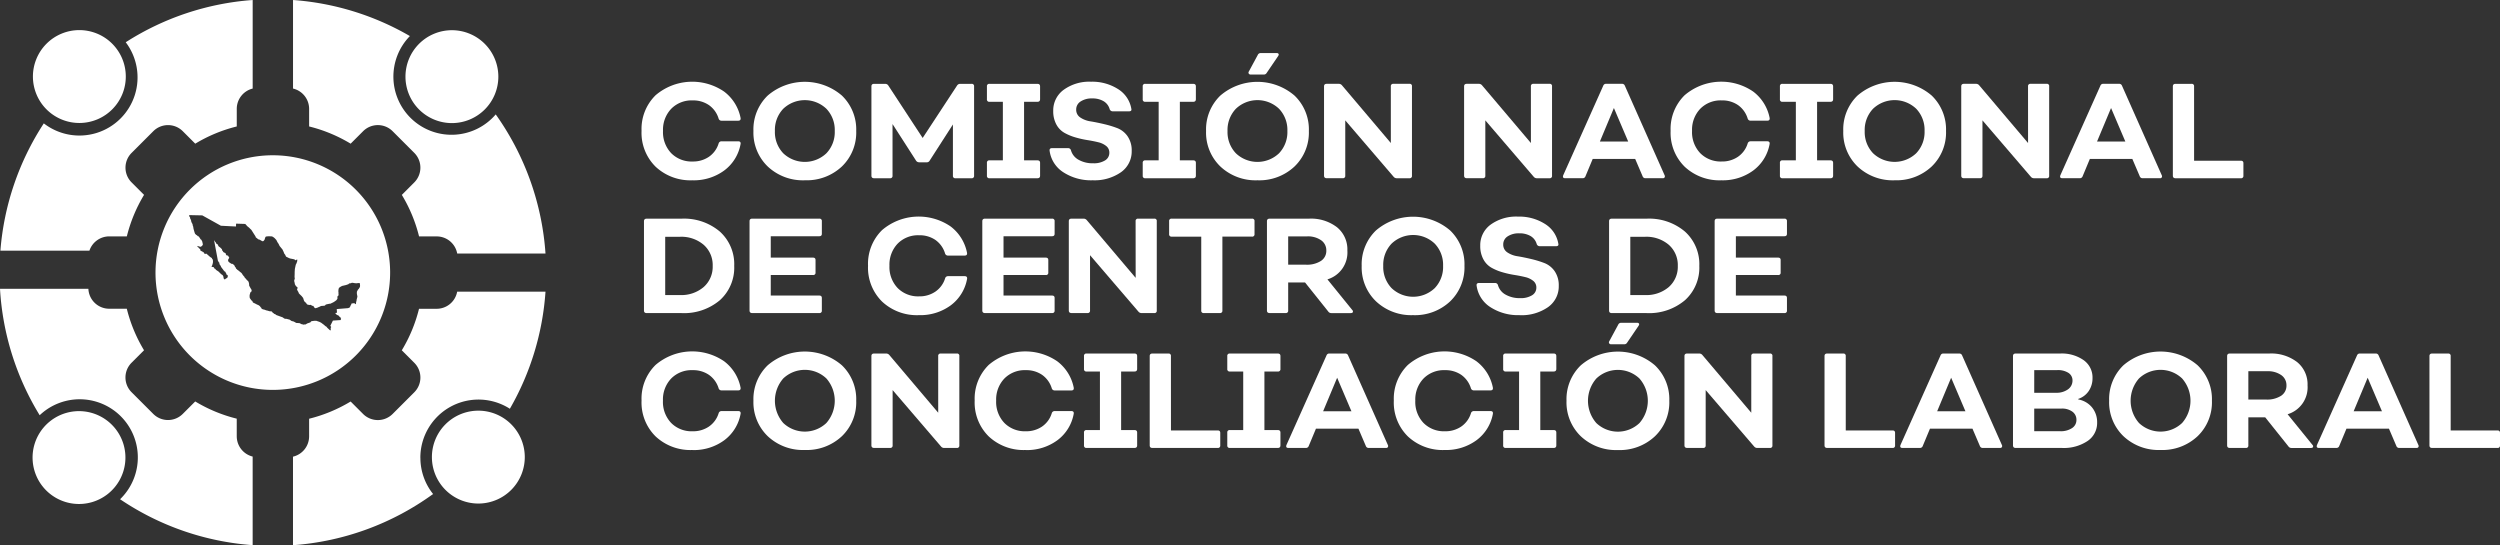<svg id="Componente_2_1" data-name="Componente 2 – 1" xmlns="http://www.w3.org/2000/svg" xmlns:xlink="http://www.w3.org/1999/xlink" width="275.798" height="60.141" viewBox="0 0 275.798 60.141">
  <rect x="0" y="0" width="275.798" height="60.141" fill="#333333" stroke="none"/>
  <defs>
    <clipPath id="clip-path">
      <rect id="Rectángulo_30" data-name="Rectángulo 30" width="275.798" height="60.141" fill="none"/>
    </clipPath>
  </defs>
  <g id="Grupo_10" data-name="Grupo 10" clip-path="url(#clip-path)">
    <path id="Trazado_60" data-name="Trazado 60" d="M36.45,7.075a5.123,5.123,0,1,1-5.123-5.123A5.124,5.124,0,0,1,36.45,7.075" transform="translate(18.527 1.381)" fill="#fff"/>
    <path id="Trazado_61" data-name="Trazado 61" d="M22.992,10.034A12.942,12.942,0,1,0,35.933,22.977,12.942,12.942,0,0,0,22.992,10.034m9.488,14.725-.1.106-.116.227,0,.229.044.217.014.06-.015.109-.067.241-.022.189-.036.06-.014.2-.026.048-.048.012-.053-.075-.106-.031-.119.019-.138.017-.07.186-.05.043-.019.09-.09.137-.179.058-.01,0L30.057,27l-.014.007.029.391-.2.046.159.178.234.111.08.109.058.058.128.087-.044.051.019.1-.043.077-.836.055-.014.012-.273.553,0,.032.1.113-.053.063-.017.123.022.079-.058.131L29,29.065l-.1-.125-.1-.053-.178-.157-.3-.222-.149-.079-.155-.06,0,.005-.229-.082-.2,0-.324.043-.077.055-.053.077-.347.119-.181.109-.131,0-.085.029-.089-.034L26.2,28.68l-.118-.048-.1-.063-.068-.017-.34-.022-.27-.152-.28-.073.014-.005-.195-.133-.348-.089-.154-.007-.092-.032-.169-.123-.71-.259-.08-.073-.184-.075-.027-.061-.1-.036-.02-.051-.087-.1-.217-.019h-.022l-.273-.082-.092-.014-.186-.077-.056-.005-.164-.05-.1-.048-.05-.114-.089-.075-.026-.065-.145-.121-.237-.106-.154-.084,0,.005-.1-.058H20.92l-.14-.1-.046-.135-.106-.072-.178-.259-.019-.114,0-.212.05-.164.019-.1.1-.114.046-.022.01-.094-.019-.1-.106-.171-.135-.249-.02-.068,0-.143-.043-.181-.039-.094-.089-.1-.06-.034-.119-.157-.131-.126-.056-.123-.053-.043-.13-.164-.053-.1-.082-.1-.212-.162-.019-.031-.225-.16-.034-.043-.1-.084-.012-.048-.015-.063-.068-.05-.092-.195-.085-.077-.142-.094-.073.015-.208-.131-.1-.084-.079-.1.01-.167.1-.159.014-.024.005-.017-.142-.239-.092,0-.068-.027-.056-.073-.058-.171-.193-.079-.067-.07-.027-.058-.084-.094-.017-.118-.138-.147-.108-.087-.121-.09-.125-.234-.138-.063-.024-.09-.111-.135-.041-.07-.065-.087.425,2.275.032.036.056.123.06.012-.005.053.063.212.089.1.06.149.248.326.038.065.1.07.01.073.1-.007v.113l.075.08.009.1.123.065.032.075-.005.119-.07.133-.121.048-.121.108h-.044l-.094-.109-.034-.215-.082-.15-.164-.109L17,22.86l-.263-.174-.09-.106-.032-.038-.08-.015-.022-.079-.068-.085h-.08l-.068-.017-.073-.01.079-.164.06-.2.02-.092.01-.195-.046-.186-.058-.043-.024-.094-.087-.038-.143-.108-.2-.178-.121-.106-.051-.043-.077-.005-.029.048-.067-.007-.053-.06-.048-.106-.079-.041-.032.015-.067-.1-.1-.02-.123-.092,0-.121-.046-.051-.085-.039-.063-.114-.027.009-.085-.079-.009-.09.287.087.061.009.123-.068.053-.053.012-.017.058-.079v-.089l-.063-.283-.109-.2-.068-.031-.068-.116-.133-.2-.126-.046-.056-.077-.118-.067-.118-.123-.053-.147-.109-.382-.044-.271-.036-.068-.026-.149-.012-.048-.094-.166-.056-.162,0-.06-.043-.119-.048-.061-.038-.188-.043-.027-.043-.138,0-.063,1.448.031,2.047,1.14.036.005,1.209.061v0l.425.02.01-.316,1.011.034.133.143.068.087.234.191.123.126.111.1.406.638.065.106.02.082.106.085.176.14.159.043.149.089.137.079.123-.02.119-.143.067-.227.061-.111.106-.032.244-.017.282.012.075.005.1.06.079.046.119.1.172.191.087.176.084.147.063.08.126.259L24,20.36l.056.067.119.251.082.21.1.126.09.2.2.1.131.065.138.048.353.068.118.036.121.1.09-.077.094-.009-.009.181-.085.239-.075.142-.1.468-.022.353,0,.189-.012.335.026.2-.063.172.007.135.051.184-.005.005.02.116.1.176.07.073.131.108-.019.109-.044.116.06.128.1.166.034.114.079.087.244.236.157.2.072.229.058.149.084.058.048.07.075.038.029.085.085.089.208.056.189-.014.14.1.131.015,0,.005.16.227.073.024.207-.055v0l.207-.094.092-.032.063-.043.094-.029.232-.014.155-.024.1-.113.15-.038,0,0,.271-.055.08,0,.324-.154.178-.113L30,26.025l.118-.155,0-.222.024-.073.114-.106-.022-.1,0-.244-.017-.087.017-.154,0-.041.05-.174.147-.111.2-.108.43-.1.266-.092.061-.061.1-.043H31.6l.1-.05.114,0,.213.039.063,0,.017,0,.027.015H32.3l.041-.022.174,0,.068,0,.024.162.009.147-.02.126Z" transform="translate(7.106 7.095)" fill="#fff"/>
    <path id="Trazado_62" data-name="Trazado 62" d="M9.171,2.319A5.123,5.123,0,1,1,2.5,5.149a5.121,5.121,0,0,1,6.668-2.83" transform="translate(1.505 1.376)" fill="#fff"/>
    <path id="Trazado_63" data-name="Trazado 63" d="M2.747,29.21a5.122,5.122,0,1,1,2,6.963,5.122,5.122,0,0,1-2-6.963" transform="translate(1.488 18.786)" fill="#fff"/>
    <path id="Trazado_64" data-name="Trazado 64" d="M33.126,36.785a5.123,5.123,0,1,1,5.032-5.212,5.123,5.123,0,0,1-5.032,5.212" transform="translate(19.735 18.765)" fill="#fff"/>
    <path id="Trazado_65" data-name="Trazado 65" d="M13.849,4.657a6.414,6.414,0,0,1-9.034,8.952A29.968,29.968,0,0,0,.026,27.655h9.82a2.305,2.305,0,0,1,2.18-1.579h1.948a16.558,16.558,0,0,1,1.9-4.58l-1.378-1.378a2.3,2.3,0,0,1,0-3.247l2.4-2.4a2.3,2.3,0,0,1,3.247,0l1.379,1.379a16.537,16.537,0,0,1,4.58-1.9V12a2.307,2.307,0,0,1,1.755-2.231V0a29.96,29.96,0,0,0-14,4.657" transform="translate(0.018 0.001)" fill="#fff"/>
    <path id="Trazado_66" data-name="Trazado 66" d="M26.117,34.942V32.992a16.537,16.537,0,0,1-4.58-1.9l-1.379,1.379a2.3,2.3,0,0,1-3.247,0l-2.4-2.4a2.3,2.3,0,0,1,0-3.247l1.378-1.378a16.526,16.526,0,0,1-1.9-4.582H12.043A2.3,2.3,0,0,1,9.75,18.662H0A29.992,29.992,0,0,0,4.377,32.613a6.414,6.414,0,0,1,8.87,9.267,29.968,29.968,0,0,0,14.626,5.065V37.173a2.307,2.307,0,0,1-1.755-2.231" transform="translate(0 13.195)" fill="#fff"/>
    <path id="Trazado_67" data-name="Trazado 67" d="M41.3,12.62A6.414,6.414,0,1,1,31.83,3.977,29.986,29.986,0,0,0,18.937,0V9.768A2.307,2.307,0,0,1,20.714,12v1.949a16.536,16.536,0,0,1,4.58,1.9l1.379-1.379a2.3,2.3,0,0,1,3.247,0l2.4,2.4a2.306,2.306,0,0,1,0,3.247L30.941,21.5a16.46,16.46,0,0,1,1.9,4.58h1.951a2.3,2.3,0,0,1,2.258,1.891H46.79A30,30,0,0,0,41.3,12.62" transform="translate(13.389 0.001)" fill="#fff"/>
    <path id="Trazado_68" data-name="Trazado 68" d="M32.985,37.168a6.414,6.414,0,0,1,9.875-5.4,29.983,29.983,0,0,0,3.931-12.92H37.047a2.3,2.3,0,0,1-2.26,1.891H32.838a16.537,16.537,0,0,1-1.9,4.58L32.319,26.7a2.3,2.3,0,0,1,0,3.247l-2.4,2.4a2.306,2.306,0,0,1-3.247,0l-1.378-1.379a16.537,16.537,0,0,1-4.58,1.9v1.949a2.306,2.306,0,0,1-1.779,2.236v9.768A29.986,29.986,0,0,0,34.39,41.173a6.382,6.382,0,0,1-1.4-4" transform="translate(13.388 13.326)" fill="#fff"/>
    <path id="Trazado_69" data-name="Trazado 69" d="M47.085,16.155a5.606,5.606,0,0,1-4.075-1.5,5.241,5.241,0,0,1-1.548-3.952A5.212,5.212,0,0,1,43.01,6.773a6.226,6.226,0,0,1,7.557-.406,4.794,4.794,0,0,1,1.82,2.916c.029.2-.06.3-.268.3h-1.83a.326.326,0,0,1-.328-.241A2.819,2.819,0,0,0,48.9,7.865,3.064,3.064,0,0,0,47.1,7.343a3.143,3.143,0,0,0-2.371.93,3.35,3.35,0,0,0-.9,2.432,3.358,3.358,0,0,0,.9,2.455,3.156,3.156,0,0,0,2.368.923,3.085,3.085,0,0,0,1.794-.519,2.766,2.766,0,0,0,1.069-1.456.327.327,0,0,1,.328-.254h1.83c.208,0,.3.1.268.3a4.66,4.66,0,0,1-1.808,2.924,5.661,5.661,0,0,1-3.494,1.079" transform="translate(29.314 3.734)" fill="#fff"/>
    <path id="Trazado_70" data-name="Trazado 70" d="M54.366,16.149a5.66,5.66,0,0,1-4.093-1.518,5.192,5.192,0,0,1-1.581-3.916A5.185,5.185,0,0,1,50.269,6.8a6.281,6.281,0,0,1,8.18,0,5.177,5.177,0,0,1,1.582,3.912,5.187,5.187,0,0,1-1.582,3.916,5.658,5.658,0,0,1-4.083,1.518M51.983,13.17a3.451,3.451,0,0,0,4.757,0,3.373,3.373,0,0,0,.923-2.455,3.38,3.38,0,0,0-.923-2.456,3.451,3.451,0,0,0-4.757,0,3.386,3.386,0,0,0-.922,2.456,3.379,3.379,0,0,0,.922,2.455" transform="translate(34.426 3.74)" fill="#fff"/>
    <path id="Trazado_71" data-name="Trazado 71" d="M56.616,15.833c-.2,0-.3-.094-.3-.283V5.7c0-.188.1-.282.3-.282h1.221a.4.4,0,0,1,.341.181l3.791,5.79,3.8-5.79a.4.4,0,0,1,.343-.181h1.248a.25.25,0,0,1,.283.282V15.55a.251.251,0,0,1-.283.283h-1.77a.25.25,0,0,1-.283-.283V9.9l-2.572,4a.348.348,0,0,1-.343.174h-.806a.408.408,0,0,1-.341-.174l-2.6-4.046V15.55a.25.25,0,0,1-.283.283Z" transform="translate(39.818 3.831)" fill="#fff"/>
    <path id="Trazado_72" data-name="Trazado 72" d="M64.065,15.833a.251.251,0,0,1-.283-.283V14.142a.251.251,0,0,1,.283-.283H65.54V7.4H64.065a.252.252,0,0,1-.283-.285V5.7a.25.25,0,0,1,.283-.282h5.281q.3,0,.3.282V7.115c0,.189-.1.285-.3.285H67.879v6.458h1.468c.2,0,.3.094.3.283V15.55c0,.189-.1.283-.3.283Z" transform="translate(45.095 3.831)" fill="#fff"/>
    <path id="Trazado_73" data-name="Trazado 73" d="M72.58,16.155a5.611,5.611,0,0,1-3.233-.886,3.338,3.338,0,0,1-1.511-2.361c-.029-.2.061-.3.27-.3h1.772a.317.317,0,0,1,.312.239,1.725,1.725,0,0,0,.838,1.043,3.127,3.127,0,0,0,1.617.389,2.358,2.358,0,0,0,1.3-.312.968.968,0,0,0,.48-.85.915.915,0,0,0-.343-.741,2.182,2.182,0,0,0-.881-.418c-.362-.089-.763-.169-1.207-.239a10.581,10.581,0,0,1-1.326-.3,5.67,5.67,0,0,1-1.2-.5A2.314,2.314,0,0,1,68.58,10a3.047,3.047,0,0,1-.345-1.5A2.807,2.807,0,0,1,69.391,6.17a4.8,4.8,0,0,1,3.015-.889,5.3,5.3,0,0,1,2.974.809,3.186,3.186,0,0,1,1.471,2.175c.048.189-.043.283-.268.283H74.8a.353.353,0,0,1-.335-.225,1.484,1.484,0,0,0-.669-.889,2.373,2.373,0,0,0-1.261-.309,2.217,2.217,0,0,0-1.279.335,1.039,1.039,0,0,0-.488.9,1,1,0,0,0,.451.867,2.711,2.711,0,0,0,1.137.428q.686.113,1.475.3A11.113,11.113,0,0,1,75.3,10.4a2.469,2.469,0,0,1,1.137.9,2.735,2.735,0,0,1,.454,1.62,2.794,2.794,0,0,1-1.185,2.347,5.1,5.1,0,0,1-3.131.886" transform="translate(47.957 3.734)" fill="#fff"/>
    <path id="Trazado_74" data-name="Trazado 74" d="M74.134,15.833a.251.251,0,0,1-.283-.283V14.142a.251.251,0,0,1,.283-.283h1.475V7.4H74.134a.252.252,0,0,1-.283-.285V5.7a.25.25,0,0,1,.283-.282h5.281q.3,0,.3.282V7.115c0,.189-.1.285-.3.285H77.948v6.458h1.468c.2,0,.3.094.3.283V15.55c0,.189-.1.283-.3.283Z" transform="translate(52.213 3.831)" fill="#fff"/>
    <path id="Trazado_75" data-name="Trazado 75" d="M83.617,17.464a5.662,5.662,0,0,1-4.093-1.519,5.188,5.188,0,0,1-1.579-3.916,5.178,5.178,0,0,1,1.576-3.911,6.281,6.281,0,0,1,8.18,0,5.172,5.172,0,0,1,1.584,3.911A5.186,5.186,0,0,1,87.7,15.945a5.659,5.659,0,0,1-4.083,1.519m-2.383-2.979a3.453,3.453,0,0,0,4.759,0,3.383,3.383,0,0,0,.922-2.456,3.382,3.382,0,0,0-.922-2.455,3.449,3.449,0,0,0-4.759,0,3.382,3.382,0,0,0-.922,2.455,3.383,3.383,0,0,0,.922,2.456M82.87,5.8a.246.246,0,0,1-.215-.1.218.218,0,0,1,.012-.244l.98-1.816a.342.342,0,0,1,.328-.21h1.75a.232.232,0,0,1,.218.09c.034.061.017.142-.051.244L84.628,5.623a.347.347,0,0,1-.341.174Z" transform="translate(55.108 2.425)" fill="#fff"/>
    <path id="Trazado_76" data-name="Trazado 76" d="M92.936,5.7a.251.251,0,0,1,.283-.283h1.772a.244.244,0,0,1,.277.283v9.851a.248.248,0,0,1-.277.283H93.6a.442.442,0,0,1-.341-.145L87.909,9.448v6.1a.251.251,0,0,1-.283.283H85.867c-.2,0-.3-.1-.3-.283V5.7c0-.188.1-.283.3-.283H87.19a.449.449,0,0,1,.348.154l5.4,6.377Z" transform="translate(60.499 3.83)" fill="#fff"/>
    <path id="Trazado_77" data-name="Trazado 77" d="M101.988,5.7a.251.251,0,0,1,.283-.283h1.772a.244.244,0,0,1,.277.283v9.851a.248.248,0,0,1-.277.283h-1.388a.436.436,0,0,1-.34-.145L96.961,9.448v6.1a.251.251,0,0,1-.283.283H94.919c-.2,0-.3-.1-.3-.283V5.7c0-.188.1-.283.3-.283h1.323a.449.449,0,0,1,.348.154l5.4,6.377Z" transform="translate(66.899 3.83)" fill="#fff"/>
    <path id="Trazado_78" data-name="Trazado 78" d="M101.264,15.832c-.229,0-.3-.108-.225-.326l4.416-9.88a.313.313,0,0,1,.312-.21h1.745a.323.323,0,0,1,.326.21l4.387,9.88a.247.247,0,0,1,0,.236.227.227,0,0,1-.21.09h-1.89a.321.321,0,0,1-.326-.21l-.821-1.919h-4.686l-.8,1.919a.321.321,0,0,1-.326.21Zm3.82-4.046h3.124l-1.577-3.7Z" transform="translate(71.414 3.83)" fill="#fff"/>
    <path id="Trazado_79" data-name="Trazado 79" d="M113.59,16.155a5.606,5.606,0,0,1-4.075-1.5,5.241,5.241,0,0,1-1.548-3.952,5.212,5.212,0,0,1,1.548-3.933,6.226,6.226,0,0,1,7.557-.406,4.793,4.793,0,0,1,1.82,2.916c.029.2-.06.3-.268.3h-1.83a.326.326,0,0,1-.328-.241,2.82,2.82,0,0,0-1.057-1.475,3.064,3.064,0,0,0-1.806-.522,3.143,3.143,0,0,0-2.371.93,3.35,3.35,0,0,0-.9,2.432,3.358,3.358,0,0,0,.9,2.455,3.156,3.156,0,0,0,2.368.923,3.085,3.085,0,0,0,1.794-.519,2.766,2.766,0,0,0,1.069-1.456.327.327,0,0,1,.328-.254h1.83c.208,0,.3.1.268.3a4.66,4.66,0,0,1-1.808,2.924,5.661,5.661,0,0,1-3.494,1.079" transform="translate(76.334 3.734)" fill="#fff"/>
    <path id="Trazado_80" data-name="Trazado 80" d="M115.314,15.833a.251.251,0,0,1-.283-.283V14.142a.251.251,0,0,1,.283-.283h1.475V7.4h-1.475a.252.252,0,0,1-.283-.285V5.7a.25.25,0,0,1,.283-.282H120.6q.3,0,.3.282V7.115c0,.189-.1.285-.3.285h-1.468v6.458H120.6c.2,0,.3.094.3.283V15.55c0,.189-.1.283-.3.283Z" transform="translate(81.328 3.831)" fill="#fff"/>
    <path id="Trazado_81" data-name="Trazado 81" d="M124.8,16.149a5.66,5.66,0,0,1-4.093-1.518,5.192,5.192,0,0,1-1.581-3.916A5.185,5.185,0,0,1,120.7,6.8a6.281,6.281,0,0,1,8.18,0,5.177,5.177,0,0,1,1.582,3.912,5.187,5.187,0,0,1-1.582,3.916,5.658,5.658,0,0,1-4.083,1.518m-2.383-2.979a3.451,3.451,0,0,0,4.757,0,3.373,3.373,0,0,0,.923-2.455,3.38,3.38,0,0,0-.923-2.456,3.451,3.451,0,0,0-4.757,0,3.386,3.386,0,0,0-.922,2.456,3.379,3.379,0,0,0,.922,2.455" transform="translate(84.222 3.74)" fill="#fff"/>
    <path id="Trazado_82" data-name="Trazado 82" d="M134.117,5.7a.251.251,0,0,1,.283-.283h1.772a.244.244,0,0,1,.277.283v9.851a.248.248,0,0,1-.277.283h-1.388a.442.442,0,0,1-.341-.145L129.09,9.448v6.1a.251.251,0,0,1-.283.283h-1.758c-.2,0-.3-.1-.3-.283V5.7c0-.188.1-.283.3-.283h1.323a.449.449,0,0,1,.348.154l5.4,6.377Z" transform="translate(89.614 3.83)" fill="#fff"/>
    <path id="Trazado_83" data-name="Trazado 83" d="M133.393,15.832c-.229,0-.3-.108-.225-.326l4.416-9.88a.313.313,0,0,1,.312-.21h1.745a.323.323,0,0,1,.326.21l4.387,9.88a.247.247,0,0,1,0,.236.227.227,0,0,1-.21.09h-1.89a.321.321,0,0,1-.326-.21l-.821-1.919h-4.686l-.8,1.919a.321.321,0,0,1-.326.21Zm3.82-4.046h3.124l-1.577-3.7Z" transform="translate(94.13 3.83)" fill="#fff"/>
    <path id="Trazado_84" data-name="Trazado 84" d="M142.767,13.9h5.157c.189,0,.283.09.283.27V15.55a.25.25,0,0,1-.283.283h-7.2c-.2,0-.3-.094-.3-.283V5.7q0-.282.3-.282h1.758a.249.249,0,0,1,.283.282Z" transform="translate(99.284 3.831)" fill="#fff"/>
    <path id="Trazado_85" data-name="Trazado 85" d="M45.739,14.132a6.115,6.115,0,0,1,4.249,1.424,4.841,4.841,0,0,1,1.584,3.788,4.831,4.831,0,0,1-1.584,3.784,6.122,6.122,0,0,1-4.249,1.42H41.917c-.2,0-.3-.094-.3-.283V14.414q0-.282.3-.282Zm-.16,8.426a3.79,3.79,0,0,0,2.625-.886,2.971,2.971,0,0,0,.993-2.328,2.971,2.971,0,0,0-.993-2.328,3.79,3.79,0,0,0-2.625-.886h-1.62v6.429Z" transform="translate(29.426 9.992)" fill="#fff"/>
    <path id="Trazado_86" data-name="Trazado 86" d="M56.418,15.8c0,.179-.094.27-.283.27H50.781v2.359h4.657c.188,0,.283.09.283.27v1.372a.244.244,0,0,1-.283.277H50.781v2.267h5.353c.189,0,.283.089.283.268v1.379a.251.251,0,0,1-.283.285H48.74c-.2,0-.3-.1-.3-.285V14.414c0-.188.1-.283.3-.283h7.395a.251.251,0,0,1,.283.283Z" transform="translate(34.248 9.991)" fill="#fff"/>
    <path id="Trazado_87" data-name="Trazado 87" d="M61.72,24.87a5.606,5.606,0,0,1-4.075-1.5A5.241,5.241,0,0,1,56.1,19.421a5.212,5.212,0,0,1,1.548-3.933,6.226,6.226,0,0,1,7.557-.406A4.794,4.794,0,0,1,67.022,18c.029.2-.06.3-.268.3h-1.83a.326.326,0,0,1-.328-.241A2.819,2.819,0,0,0,63.54,16.58a3.064,3.064,0,0,0-1.806-.522,3.143,3.143,0,0,0-2.371.93,3.35,3.35,0,0,0-.9,2.432,3.358,3.358,0,0,0,.9,2.455,3.156,3.156,0,0,0,2.368.923,3.085,3.085,0,0,0,1.794-.519A2.766,2.766,0,0,0,64.6,20.824a.327.327,0,0,1,.328-.254h1.83c.208,0,.3.1.268.3a4.66,4.66,0,0,1-1.808,2.924A5.661,5.661,0,0,1,61.72,24.87" transform="translate(39.661 9.896)" fill="#fff"/>
    <path id="Trazado_88" data-name="Trazado 88" d="M71.461,15.8c0,.179-.094.27-.283.27H65.824v2.359h4.657c.188,0,.283.09.283.27v1.372a.244.244,0,0,1-.283.277H65.824v2.267h5.353c.189,0,.283.089.283.268v1.379a.251.251,0,0,1-.283.285H63.783c-.2,0-.3-.1-.3-.285V14.414c0-.188.1-.283.3-.283h7.395a.251.251,0,0,1,.283.283Z" transform="translate(44.884 9.991)" fill="#fff"/>
    <path id="Trazado_89" data-name="Trazado 89" d="M76.442,14.414a.251.251,0,0,1,.283-.283H78.5a.244.244,0,0,1,.277.283v9.851a.248.248,0,0,1-.277.283H77.109a.442.442,0,0,1-.341-.145l-5.353-6.241v6.1a.251.251,0,0,1-.283.283H69.373c-.2,0-.3-.1-.3-.283V14.414c0-.188.1-.283.3-.283H70.7a.448.448,0,0,1,.348.154l5.4,6.377Z" transform="translate(48.837 9.991)" fill="#fff"/>
    <path id="Trazado_90" data-name="Trazado 90" d="M84.695,14.131a.25.25,0,0,1,.283.283v1.417a.251.251,0,0,1-.283.283H81.433v8.149a.25.25,0,0,1-.283.283H79.384a.251.251,0,0,1-.283-.283V16.115H75.839a.251.251,0,0,1-.282-.283V14.414a.25.25,0,0,1,.282-.283Z" transform="translate(53.42 9.991)" fill="#fff"/>
    <path id="Trazado_91" data-name="Trazado 91" d="M91.3,24.221a.207.207,0,0,1,.051.229c-.034.065-.111.1-.232.1H88.977a.4.4,0,0,1-.341-.181l-2.557-3.2H84.22v3.093a.25.25,0,0,1-.283.283H82.178c-.2,0-.3-.094-.3-.283V14.414c0-.188.1-.283.3-.283h4.344a4.694,4.694,0,0,1,3.079.944,3.151,3.151,0,0,1,1.149,2.572,3.1,3.1,0,0,1-2.2,3.182ZM84.22,16.086v3.124H86.2a2.842,2.842,0,0,0,1.627-.411,1.315,1.315,0,0,0,.6-1.151,1.343,1.343,0,0,0-.577-1.137,2.537,2.537,0,0,0-1.536-.425Z" transform="translate(57.891 9.991)" fill="#fff"/>
    <path id="Trazado_92" data-name="Trazado 92" d="M93.678,24.864a5.66,5.66,0,0,1-4.093-1.518A5.192,5.192,0,0,1,88,19.431a5.185,5.185,0,0,1,1.577-3.912,6.281,6.281,0,0,1,8.18,0,5.177,5.177,0,0,1,1.582,3.912,5.187,5.187,0,0,1-1.582,3.916,5.658,5.658,0,0,1-4.083,1.518M91.3,21.885a3.451,3.451,0,0,0,4.757,0,3.373,3.373,0,0,0,.923-2.455,3.38,3.38,0,0,0-.923-2.456,3.451,3.451,0,0,0-4.757,0,3.386,3.386,0,0,0-.922,2.456,3.379,3.379,0,0,0,.922,2.455" transform="translate(62.22 9.902)" fill="#fff"/>
    <path id="Trazado_93" data-name="Trazado 93" d="M100.176,24.87a5.611,5.611,0,0,1-3.233-.886,3.338,3.338,0,0,1-1.511-2.361c-.029-.2.061-.3.27-.3h1.772a.317.317,0,0,1,.312.239,1.725,1.725,0,0,0,.838,1.043,3.127,3.127,0,0,0,1.617.389,2.358,2.358,0,0,0,1.3-.312.968.968,0,0,0,.48-.85.918.918,0,0,0-.341-.741,2.2,2.2,0,0,0-.883-.418c-.362-.089-.763-.169-1.207-.239a10.489,10.489,0,0,1-1.325-.3,5.612,5.612,0,0,1-1.2-.5,2.325,2.325,0,0,1-.888-.922,3.047,3.047,0,0,1-.345-1.5,2.8,2.8,0,0,1,1.156-2.335A4.8,4.8,0,0,1,100,14a5.293,5.293,0,0,1,2.974.809,3.18,3.18,0,0,1,1.471,2.175c.048.189-.041.283-.268.283H102.4a.355.355,0,0,1-.335-.225,1.488,1.488,0,0,0-.667-.889,2.386,2.386,0,0,0-1.265-.309,2.215,2.215,0,0,0-1.277.335,1.039,1.039,0,0,0-.488.9,1,1,0,0,0,.451.867,2.711,2.711,0,0,0,1.137.428q.686.113,1.475.3a11.113,11.113,0,0,1,1.471.447,2.469,2.469,0,0,1,1.137.9,2.735,2.735,0,0,1,.454,1.62,2.794,2.794,0,0,1-1.185,2.347,5.1,5.1,0,0,1-3.131.886" transform="translate(67.468 9.896)" fill="#fff"/>
    <path id="Trazado_94" data-name="Trazado 94" d="M108.111,14.132a6.115,6.115,0,0,1,4.249,1.424,4.841,4.841,0,0,1,1.584,3.788,4.831,4.831,0,0,1-1.584,3.784,6.122,6.122,0,0,1-4.249,1.42h-3.822c-.2,0-.3-.094-.3-.283V14.414q0-.282.3-.282Zm-.16,8.426a3.8,3.8,0,0,0,2.627-.886,2.975,2.975,0,0,0,.992-2.328,2.975,2.975,0,0,0-.992-2.328,3.8,3.8,0,0,0-2.627-.886h-1.62v6.429Z" transform="translate(73.523 9.992)" fill="#fff"/>
    <path id="Trazado_95" data-name="Trazado 95" d="M118.79,15.8c0,.179-.094.27-.283.27h-5.353v2.359h4.657c.188,0,.283.09.283.27v1.372a.244.244,0,0,1-.283.277h-4.657v2.267h5.353c.189,0,.283.089.283.268v1.379a.251.251,0,0,1-.283.285h-7.395c-.2,0-.3-.1-.3-.285V14.414c0-.188.1-.283.3-.283h7.395a.251.251,0,0,1,.283.283Z" transform="translate(78.346 9.991)" fill="#fff"/>
    <path id="Trazado_96" data-name="Trazado 96" d="M47.085,33.585a5.606,5.606,0,0,1-4.075-1.5,5.241,5.241,0,0,1-1.548-3.952A5.212,5.212,0,0,1,43.01,24.2a6.226,6.226,0,0,1,7.557-.406,4.793,4.793,0,0,1,1.82,2.916c.029.2-.06.3-.268.3h-1.83a.326.326,0,0,1-.328-.241A2.819,2.819,0,0,0,48.9,25.3a3.064,3.064,0,0,0-1.806-.522,3.143,3.143,0,0,0-2.371.93,3.35,3.35,0,0,0-.9,2.432,3.358,3.358,0,0,0,.9,2.455,3.156,3.156,0,0,0,2.368.924A3.085,3.085,0,0,0,48.893,31a2.766,2.766,0,0,0,1.069-1.456.327.327,0,0,1,.328-.254h1.83c.208,0,.3.1.268.3a4.66,4.66,0,0,1-1.808,2.924,5.661,5.661,0,0,1-3.494,1.079" transform="translate(29.314 16.058)" fill="#fff"/>
    <path id="Trazado_97" data-name="Trazado 97" d="M54.366,33.579a5.66,5.66,0,0,1-4.093-1.518,5.192,5.192,0,0,1-1.581-3.916,5.185,5.185,0,0,1,1.577-3.912,6.281,6.281,0,0,1,8.18,0,5.177,5.177,0,0,1,1.582,3.912,5.187,5.187,0,0,1-1.582,3.916,5.658,5.658,0,0,1-4.083,1.518M51.983,30.6a3.451,3.451,0,0,0,4.757,0,3.726,3.726,0,0,0,0-4.911,3.451,3.451,0,0,0-4.757,0,3.732,3.732,0,0,0,0,4.911" transform="translate(34.426 16.063)" fill="#fff"/>
    <path id="Trazado_98" data-name="Trazado 98" d="M63.684,23.13a.251.251,0,0,1,.283-.283h1.772a.244.244,0,0,1,.277.283v9.851a.248.248,0,0,1-.277.283H64.351a.442.442,0,0,1-.341-.145l-5.353-6.241v6.1a.251.251,0,0,1-.283.283H56.615c-.2,0-.3-.1-.3-.283V23.13c0-.188.1-.283.3-.283h1.323a.449.449,0,0,1,.348.154l5.4,6.377Z" transform="translate(39.817 16.154)" fill="#fff"/>
    <path id="Trazado_99" data-name="Trazado 99" d="M68.614,33.585a5.606,5.606,0,0,1-4.075-1.5,5.241,5.241,0,0,1-1.548-3.952A5.212,5.212,0,0,1,64.539,24.2,6.226,6.226,0,0,1,72.1,23.8a4.793,4.793,0,0,1,1.82,2.916c.029.2-.06.3-.268.3h-1.83a.326.326,0,0,1-.328-.241A2.82,2.82,0,0,0,70.434,25.3a3.062,3.062,0,0,0-1.8-.522,3.144,3.144,0,0,0-2.373.93,3.35,3.35,0,0,0-.9,2.432,3.358,3.358,0,0,0,.9,2.455,3.158,3.158,0,0,0,2.369.924A3.083,3.083,0,0,0,70.422,31a2.766,2.766,0,0,0,1.069-1.456.327.327,0,0,1,.328-.254h1.83c.208,0,.3.1.268.3a4.66,4.66,0,0,1-1.808,2.924,5.661,5.661,0,0,1-3.494,1.079" transform="translate(44.535 16.058)" fill="#fff"/>
    <path id="Trazado_100" data-name="Trazado 100" d="M70.338,33.263a.251.251,0,0,1-.283-.283V31.572a.251.251,0,0,1,.283-.283h1.475V24.831H70.338a.252.252,0,0,1-.283-.285V23.129a.25.25,0,0,1,.283-.282H75.62q.3,0,.3.282v1.417c0,.189-.1.285-.3.285H74.152v6.458H75.62c.2,0,.3.094.3.283V32.98c0,.189-.1.283-.3.283Z" transform="translate(49.53 16.154)" fill="#fff"/>
    <path id="Trazado_101" data-name="Trazado 101" d="M76.645,31.331H81.8c.189,0,.283.09.283.27V32.98a.25.25,0,0,1-.283.283H74.6c-.2,0-.3-.094-.3-.283V23.129q0-.282.3-.282h1.758a.249.249,0,0,1,.283.282Z" transform="translate(52.535 16.154)" fill="#fff"/>
    <path id="Trazado_102" data-name="Trazado 102" d="M79.6,33.263a.251.251,0,0,1-.283-.283V31.572a.251.251,0,0,1,.283-.283h1.475V24.831H79.6a.252.252,0,0,1-.283-.285V23.129a.25.25,0,0,1,.283-.282h5.283c.2,0,.3.094.3.282v1.417a.257.257,0,0,1-.3.285H83.413v6.458h1.468c.2,0,.3.094.3.283V32.98c0,.189-.1.283-.3.283Z" transform="translate(56.076 16.154)" fill="#fff"/>
    <path id="Trazado_103" data-name="Trazado 103" d="M83.378,33.263c-.229,0-.3-.108-.225-.326l4.418-9.88a.31.31,0,0,1,.311-.21h1.743a.323.323,0,0,1,.328.21l4.387,9.88a.247.247,0,0,1,0,.236.223.223,0,0,1-.21.09H92.241a.322.322,0,0,1-.328-.21l-.821-1.919H86.408l-.8,1.919a.321.321,0,0,1-.326.21Zm3.82-4.046h3.124l-1.577-3.7Z" transform="translate(58.768 16.154)" fill="#fff"/>
    <path id="Trazado_104" data-name="Trazado 104" d="M95.7,33.585a5.606,5.606,0,0,1-4.075-1.5,5.241,5.241,0,0,1-1.548-3.952A5.212,5.212,0,0,1,91.629,24.2a6.226,6.226,0,0,1,7.557-.406,4.793,4.793,0,0,1,1.82,2.916c.029.2-.06.3-.268.3h-1.83a.326.326,0,0,1-.328-.241A2.819,2.819,0,0,0,97.524,25.3a3.064,3.064,0,0,0-1.806-.522,3.143,3.143,0,0,0-2.371.93,3.35,3.35,0,0,0-.9,2.432,3.358,3.358,0,0,0,.9,2.455,3.156,3.156,0,0,0,2.368.924A3.085,3.085,0,0,0,97.512,31a2.766,2.766,0,0,0,1.069-1.456.327.327,0,0,1,.328-.254h1.83c.208,0,.3.1.268.3A4.66,4.66,0,0,1,99.2,32.506,5.661,5.661,0,0,1,95.7,33.585" transform="translate(63.688 16.058)" fill="#fff"/>
    <path id="Trazado_105" data-name="Trazado 105" d="M97.428,33.263a.251.251,0,0,1-.283-.283V31.572a.251.251,0,0,1,.283-.283H98.9V24.831H97.428a.252.252,0,0,1-.283-.285V23.129a.25.25,0,0,1,.283-.282h5.281q.3,0,.3.282v1.417c0,.189-.1.285-.3.285h-1.468v6.458h1.468c.2,0,.3.094.3.283V32.98c0,.189-.1.283-.3.283Z" transform="translate(68.683 16.154)" fill="#fff"/>
    <path id="Trazado_106" data-name="Trazado 106" d="M106.911,34.9a5.662,5.662,0,0,1-4.093-1.519,5.188,5.188,0,0,1-1.579-3.916,5.178,5.178,0,0,1,1.576-3.911,6.281,6.281,0,0,1,8.18,0,5.172,5.172,0,0,1,1.584,3.911,5.186,5.186,0,0,1-1.584,3.916,5.659,5.659,0,0,1-4.083,1.519m-2.383-2.979a3.453,3.453,0,0,0,4.759,0,3.732,3.732,0,0,0,0-4.911,3.449,3.449,0,0,0-4.759,0,3.732,3.732,0,0,0,0,4.911m1.635-8.689a.246.246,0,0,1-.215-.1.218.218,0,0,1,.012-.244l.98-1.816a.342.342,0,0,1,.328-.21h1.75a.232.232,0,0,1,.219.09c.034.061.017.142-.051.244l-1.263,1.859a.347.347,0,0,1-.341.174Z" transform="translate(71.577 14.749)" fill="#fff"/>
    <path id="Trazado_107" data-name="Trazado 107" d="M116.231,23.13a.251.251,0,0,1,.283-.283h1.772a.244.244,0,0,1,.277.283v9.851a.248.248,0,0,1-.277.283H116.9a.436.436,0,0,1-.34-.145L111.2,26.879v6.1a.251.251,0,0,1-.283.283h-1.758c-.2,0-.3-.1-.3-.283V23.13c0-.188.1-.283.3-.283h1.323a.449.449,0,0,1,.348.154l5.4,6.377Z" transform="translate(76.969 16.154)" fill="#fff"/>
    <path id="Trazado_108" data-name="Trazado 108" d="M120.255,31.331h5.157c.189,0,.283.09.283.27V32.98a.25.25,0,0,1-.283.283h-7.2c-.2,0-.3-.094-.3-.283V23.129q0-.282.3-.282h1.758a.249.249,0,0,1,.283.282Z" transform="translate(83.368 16.154)" fill="#fff"/>
    <path id="Trazado_109" data-name="Trazado 109" d="M123.061,33.263c-.229,0-.3-.108-.225-.326l4.416-9.88a.313.313,0,0,1,.312-.21h1.745a.323.323,0,0,1,.326.21l4.387,9.88a.247.247,0,0,1,0,.236.227.227,0,0,1-.21.09h-1.89a.321.321,0,0,1-.326-.21l-.821-1.919h-4.686l-.8,1.919a.321.321,0,0,1-.326.21Zm3.82-4.046H130l-1.577-3.7Z" transform="translate(86.825 16.154)" fill="#fff"/>
    <path id="Trazado_110" data-name="Trazado 110" d="M130.393,33.263c-.2,0-.3-.094-.3-.283V23.129q0-.282.3-.282H135.3a4.2,4.2,0,0,1,2.593.736,2.337,2.337,0,0,1,.973,1.958,2.525,2.525,0,0,1-.406,1.424,2.239,2.239,0,0,1-1.169.888v.058a2.538,2.538,0,0,1,1.526.886,2.572,2.572,0,0,1,.558,1.671,2.388,2.388,0,0,1-1.057,2.03,4.712,4.712,0,0,1-2.822.766Zm2.042-6.087h2.405a2.13,2.13,0,0,0,1.318-.377,1.174,1.174,0,0,0,.5-.975.979.979,0,0,0-.437-.835,2.136,2.136,0,0,0-1.256-.312h-2.528Zm0,4.242h2.854a2.252,2.252,0,0,0,1.313-.341,1.055,1.055,0,0,0,.49-.908,1.087,1.087,0,0,0-.447-.908,1.918,1.918,0,0,0-1.195-.341h-3.015Z" transform="translate(91.979 16.154)" fill="#fff"/>
    <path id="Trazado_111" data-name="Trazado 111" d="M141.982,33.579a5.66,5.66,0,0,1-4.093-1.518,5.192,5.192,0,0,1-1.581-3.916,5.185,5.185,0,0,1,1.577-3.912,6.281,6.281,0,0,1,8.18,0,5.177,5.177,0,0,1,1.582,3.912,5.187,5.187,0,0,1-1.582,3.916,5.658,5.658,0,0,1-4.083,1.518M139.6,30.6a3.451,3.451,0,0,0,4.757,0,3.726,3.726,0,0,0,0-4.911,3.451,3.451,0,0,0-4.757,0,3.732,3.732,0,0,0,0,4.911" transform="translate(96.371 16.063)" fill="#fff"/>
    <path id="Trazado_112" data-name="Trazado 112" d="M153.355,32.937a.207.207,0,0,1,.051.229c-.034.065-.111.1-.232.1H151.03a.4.4,0,0,1-.341-.181l-2.557-3.2h-1.859V32.98a.25.25,0,0,1-.283.283h-1.758c-.2,0-.3-.094-.3-.283V23.13c0-.188.1-.283.3-.283h4.344a4.694,4.694,0,0,1,3.079.944,3.151,3.151,0,0,1,1.149,2.572,3.1,3.1,0,0,1-2.2,3.182ZM146.273,24.8v3.124h1.977a2.838,2.838,0,0,0,1.627-.411,1.315,1.315,0,0,0,.6-1.151,1.343,1.343,0,0,0-.577-1.137,2.537,2.537,0,0,0-1.536-.425Z" transform="translate(101.763 16.154)" fill="#fff"/>
    <path id="Trazado_113" data-name="Trazado 113" d="M149.977,33.263c-.229,0-.3-.108-.225-.326l4.416-9.88a.313.313,0,0,1,.312-.21h1.745a.323.323,0,0,1,.326.21l4.387,9.88a.247.247,0,0,1,0,.236.227.227,0,0,1-.21.09h-1.89a.321.321,0,0,1-.326-.21l-.821-1.919h-4.686l-.8,1.919a.321.321,0,0,1-.326.21Zm3.82-4.046h3.124l-1.577-3.7Z" transform="translate(105.855 16.154)" fill="#fff"/>
    <path id="Trazado_114" data-name="Trazado 114" d="M159.35,31.331h5.157c.189,0,.283.09.283.27V32.98a.25.25,0,0,1-.283.283h-7.2c-.2,0-.3-.094-.3-.283V23.129q0-.282.3-.282h1.758a.249.249,0,0,1,.283.282Z" transform="translate(111.008 16.154)" fill="#fff"/>
  </g>
</svg>
